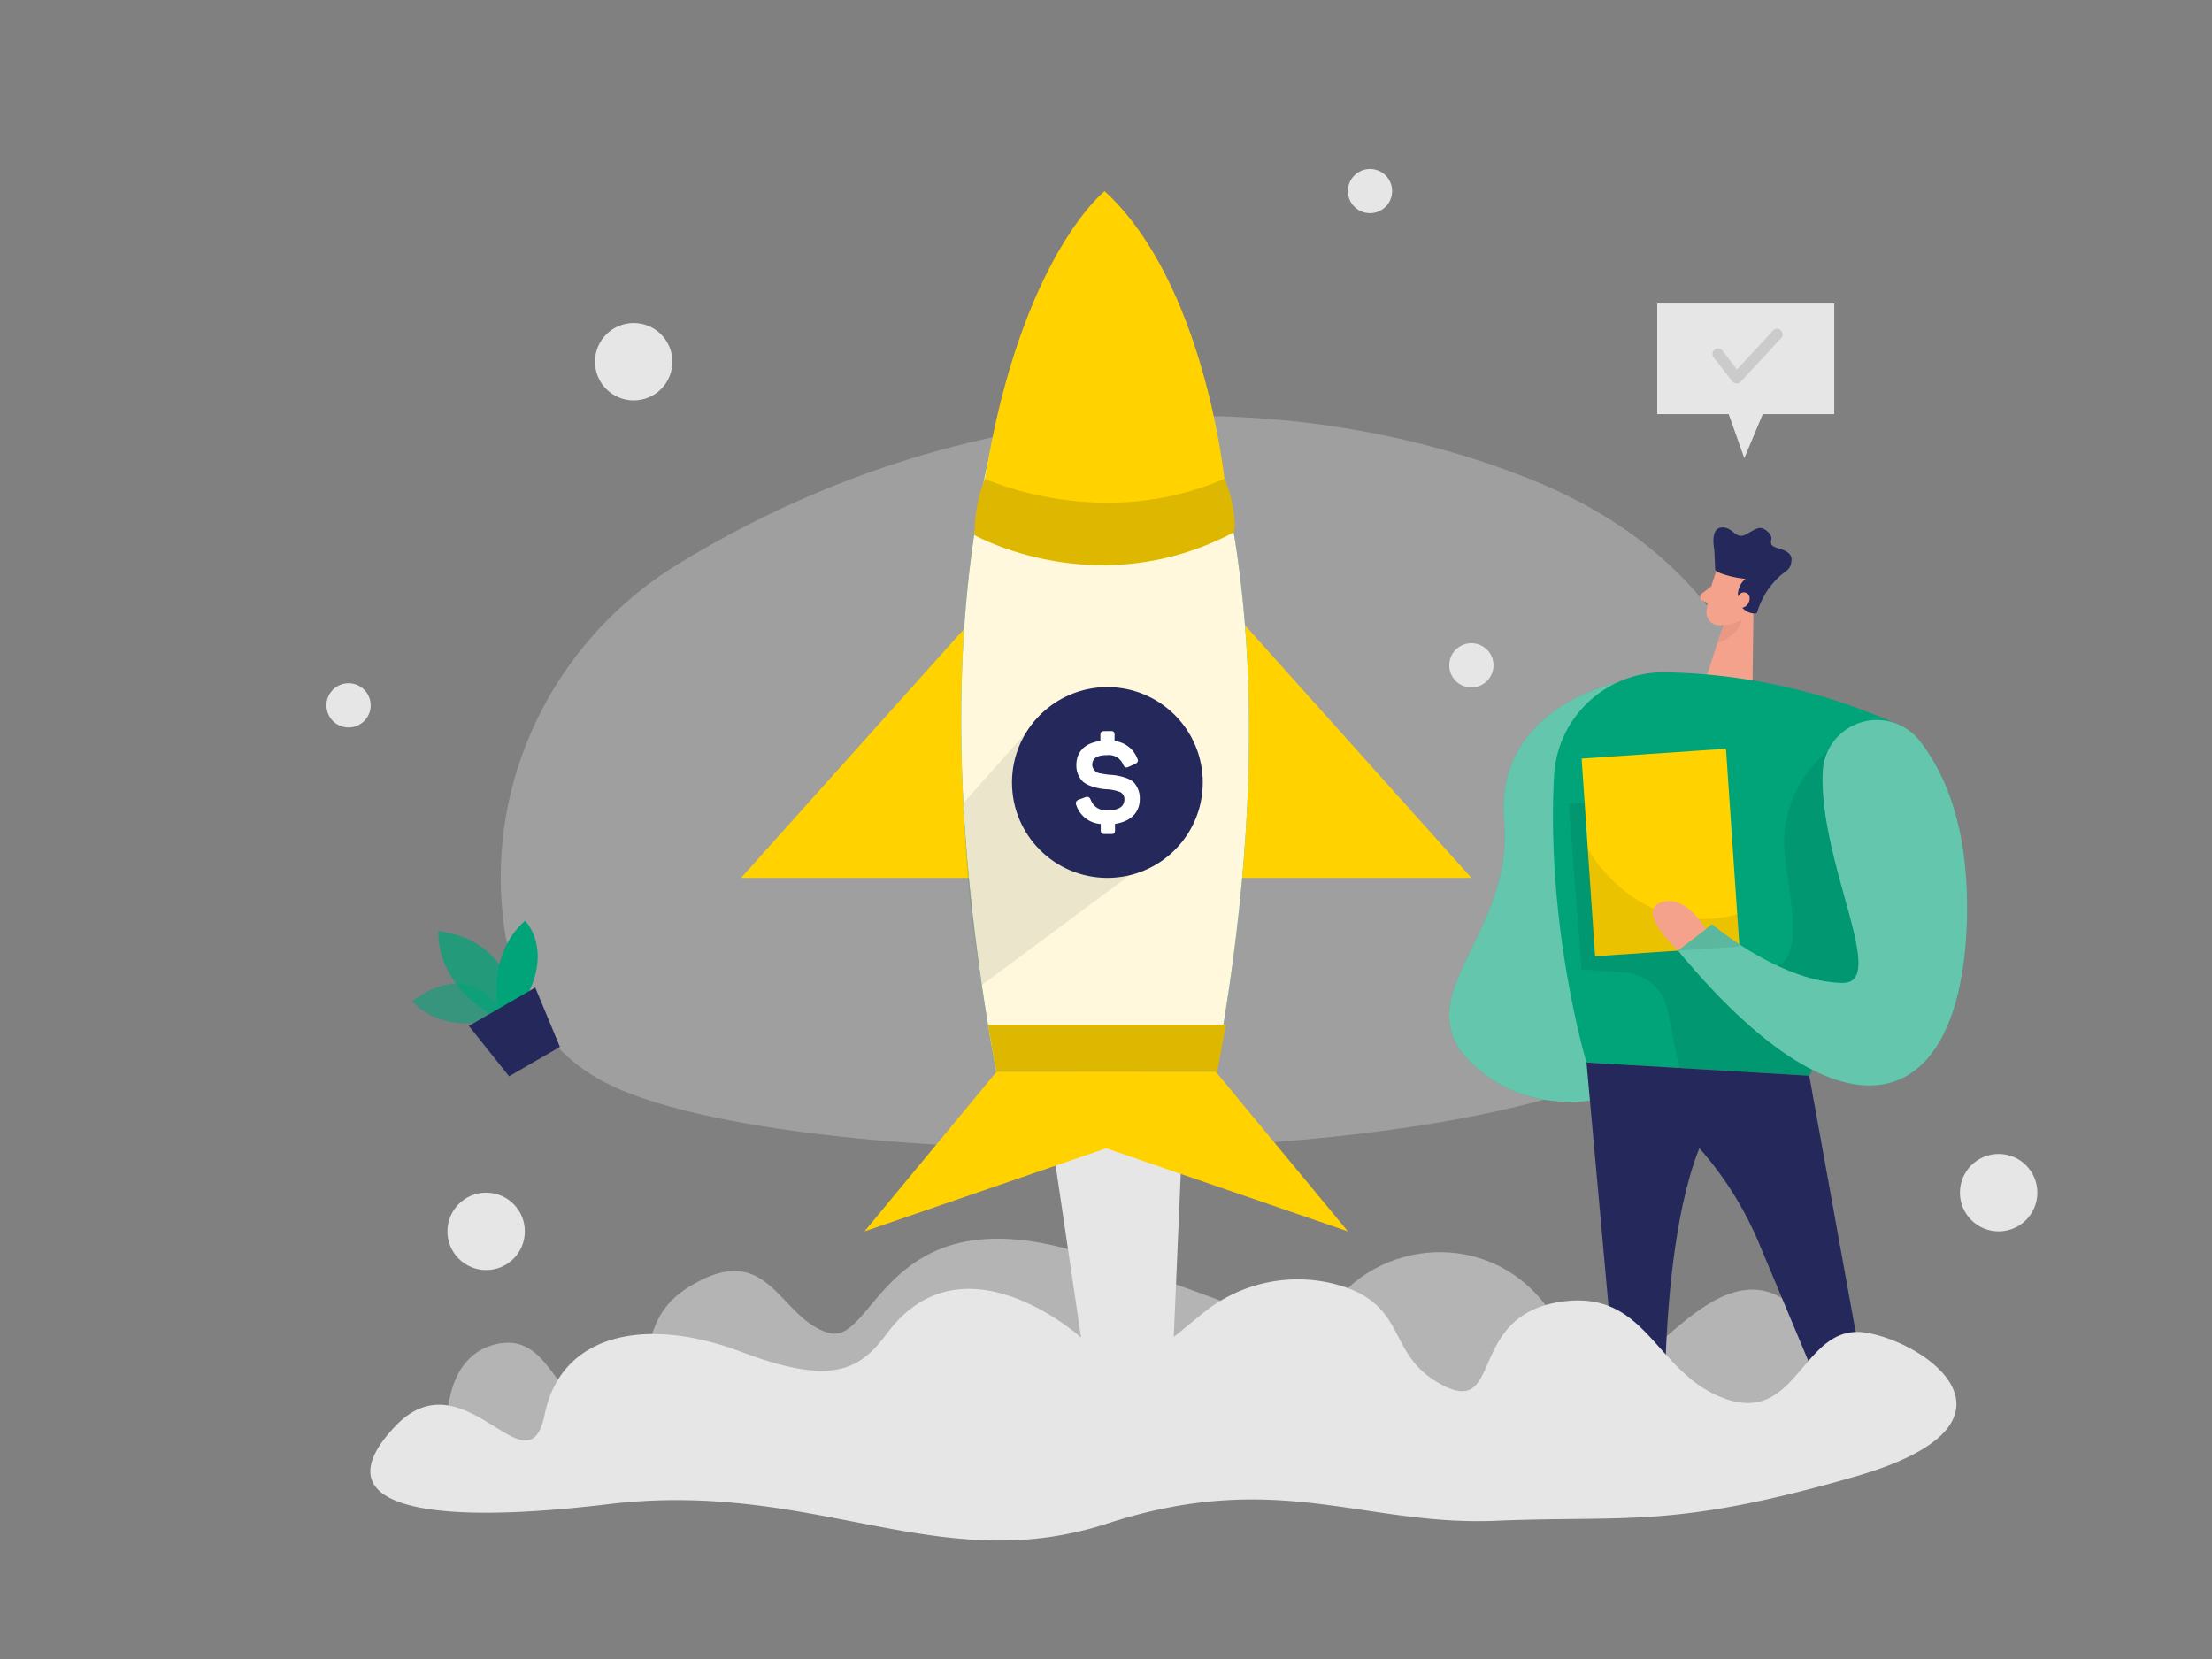 <svg data-name="Layer 1" xmlns="http://www.w3.org/2000/svg" viewBox="0 0 400 300"><rect x="0" y="0" width="400" height="300" fill="#808080" stroke="none"/><path d="M122.81 101.87c-21.4 13-34.07 36.93-32.06 61.9 1 12.76 5.77 25.08 18.32 31.8 33.44 17.94 179.44 18.24 201.05-13.45s13.57-76.72-33.42-95.48c-40.7-16.26-98.65-18.41-153.89 15.23z" fill="#e6e6e6" opacity=".3"/><path d="M80.91 260.81S79 245.25 90 243s10.41 15.56 20.58 8.91 3.67-14.16 16.17-20.41 14.4 6.89 23 9.5 10-25.3 45.5-14.52 37 17.12 48.49 6.44 32.59-8.92 39.93 10.83 22.6-18.51 38.59-9 9.24 24 9.24 24l-39.5 9-83.75-5.5s-98.75-1.13-100.5-1.44-26.84 0-26.84 0z" fill="#e6e6e6" opacity=".51"/><path d="M292.19 123.55s-22 4.45-20.19 25-18.19 31.78-5.93 43.64 28.6 5.19 28.6 5.19z" fill="#01a479"/><path d="M292.19 123.55s-22 4.45-20.19 25-18.19 31.78-5.93 43.64 28.6 5.19 28.6 5.19z" fill="#fff" opacity=".39"/><path d="M310.4 103.21a28.81 28.81 0 00-1.82 7.46 2.32 2.32 0 002.25 2.4 5.1 5.1 0 004.93-2.56l2.47-3.47a4.15 4.15 0 00-.5-4.77c-1.96-2.53-6.43-1.73-7.33.94z" fill="#f4a28c"/><path fill="#f4a28c" d="M317.11 107.91l-.19 15.13-8.33-.7 3.49-10.73 5.03-3.7z"/><path d="M317.78 110.64a.42.42 0 01-.43.31 3.08 3.08 0 01-2.93-2.28 3.84 3.84 0 011.2-4 18.42 18.42 0 01-4.18-.9 4.42 4.42 0 01-1.27-.67l-.17-3.71s-.84-3.86 1.33-4 2.44 2.36 4.49 1.2 2.6-1.65 4-.29-.85 2.11 1.84 2.88 2.44 1.89 2.11 3.12a2.2 2.2 0 01-.84 1 14.18 14.18 0 00-5.15 7.34z" fill="#24285b"/><path d="M314 108.4s.54-1.7 1.78-1.19.48 3-1.33 2.68zM309.47 106l-1.73 1.34a.74.74 0 00.11 1.24l1.6.82z" fill="#f4a28c"/><path d="M311.64 113.05A7.1 7.1 0 00315 112s-.52 3-4.41 4.23z" fill="#ce8172" opacity=".31"/><path d="M301.19 121.58a106.54 106.54 0 0139.94 8.54 15.39 15.39 0 017.77 21.06l-21.73 43.35-40.28-2.39s-7.34-24.36-5.87-51.91a19.8 19.8 0 0120.17-18.65z" fill="#01a479"/><path d="M327.17 194.53l12 66.28h-6l-15.09-36a62.42 62.42 0 00-26.79-30.17l-4.42-2.51z" fill="#24285b"/><path d="M330.5 135.88a21.4 21.4 0 00-7.67 19.57c1.84 12.55 3.73 22.3-7.83 19.38S297.17 145 297.17 145l-13.5.33 2.33 30 7.83.54a8.46 8.46 0 017.72 6.78l2.11 10.47 23.51 1.39 3.33-4.95 14.67-15.91 1.83-25.32z" opacity=".08"/><path fill="#ffd200" d="M286.012 137.172l26.1-1.775 2.43 35.748-26.1 1.775z"/><path d="M286.89 192.14l6.21 68.67h8s-1.87-51.67 12.57-62.67z" fill="#24285b"/><path d="M329.6 139.76a9.81 9.81 0 0117.56-5.76c4.62 5.9 8.88 15.74 8.53 31.9-.75 34.5-21 43.75-52.25 6l6.15-4.75s12.31 10.44 23.58 10.59c8.39.14-4.17-21.52-3.57-37.98z" fill="#01a479"/><path d="M329.6 139.76a9.81 9.81 0 0117.56-5.76c4.62 5.9 8.88 15.74 8.53 31.9-.75 34.5-21 43.75-52.25 6l6.15-4.75s12.31 10.44 23.58 10.59c8.39.14-4.17-21.52-3.57-37.98z" fill="#fff" opacity=".39"/><path d="M287.12 153.51s9 16.53 27 11.86l.39 5.79-26.1 1.77z" opacity=".08"/><path d="M308.46 168s-3.68-6.5-8.18-4.78 3.16 8.66 3.16 8.66z" fill="#f4a28c"/><path d="M189.8 203.37l5.69 38.49s-21.28-19.19-35-.86c-4.83 6.47-9.5 9.87-26.5 3.44S101.5 241 98.5 255.76s-14.5-11-27 2.12 1 18.62 38.5 14.12 59.5 13.5 90.25 3.5 46.25.5 70.25-.5 32 1.5 65-8 13.5-24.06 2-26-12.22 16.53-25.36 12-14.14-20.44-30.64-17.47S272 257 260 250c-9.21-5.36-5.51-13.9-17.8-17.58a27.12 27.12 0 00-24.84 5.18l-5.11 4.17L214 201z" fill="#e6e6e6"/><path fill="#ffd200" d="M175 113l-41 45.75h44.66L175 113zM225.07 113l41 45.75h-44.66l3.66-45.75z"/><path d="M88.35 184.65s-8.32 2.23-13.79-3.54c0 0 9.81-8.74 16.83 2.55z" fill="#01a479" opacity=".58"/><path d="M88.81 183.42s-9.64-5-9.56-15c0 0 11.6.43 13.67 12.62z" fill="#01a479" opacity=".73"/><path d="M90.11 182.67s-2.24-9.92 4.84-16.18c0 0 4.68 4.56.65 13z" fill="#01a479"/><path fill="#24285b" d="M84.79 185.52l7.27 9.11 9.19-5.32-4.46-10.73-12 6.94z"/><path d="M199.15 39.79v-.27l-.14.13-.14-.13v.28c-3.56 3.58-39.3 42.79-18.71 154.07h39.58c20.58-111.4-16.94-150.58-20.59-154.08z" fill="#01a479"/><path d="M223.1 96.29l1.14 7.88a73.88 73.88 0 01-33.83 5.43 18.36 18.36 0 00-16.2 7.09s1.16-16.21 1.94-19.94z" fill="#3b1e59" opacity=".11"/><path d="M199.15 39.79v-.27l-.14.13-.14-.13v.28c-3.56 3.58-39.3 42.79-18.71 154.07h39.58c20.58-111.4-16.94-150.58-20.59-154.08z" fill="#fff8dc"/><path d="M185.25 132.8l-11 12.39a215.07 215.07 0 003.33 32.91l27.85-20.68z" opacity=".08"/><path fill="#ffd200" d="M178.66 185.3l1.5 8.57h39.93l1.58-8.57h-43.01zM178.1 86.57l-.08.23a26.75 26.75 0 00-1.76 9.2l-.11.73s22.21 12.61 46.95-.46a4.69 4.69 0 00.17-1.34 23.05 23.05 0 00-1.86-8.38H178.1z"/><path opacity=".13" d="M178.66 185.3l1.5 8.57h39.93l1.58-8.57h-43.01zM178.1 86.57l-.08.23a26.75 26.75 0 00-1.76 9.2l-.11.73s22.21 12.61 46.95-.46a4.69 4.69 0 00.17-1.34 23.05 23.05 0 00-1.86-8.38H178.1z"/><path d="M178.1 86.57s21 9.76 43.31 0c0 0-3.63-35.48-21.66-52 0-.02-15.12 11.91-21.65 52z" fill="#ffd200"/><circle cx="200.25" cy="141.5" r="17.25" fill="#24285b"/><path d="M200.88 132.2c.51 0 .67.18.67.69V134a5 5 0 014.08 3.08c.27.53.16.82-.44 1.09l-1.09.49c-.51.24-.75.13-1-.4a2.77 2.77 0 00-2.84-1.71c-1.89 0-2.75.55-2.75 1.82a1.68 1.68 0 001.53 1.49 15 15 0 001.59.24 10.3 10.3 0 013 .58 4 4 0 011.3.71 4.22 4.22 0 011.18 3.1c0 2.42-1.62 4.06-4.48 4.49v1.15c0 .51-.16.69-.67.69h-1.22c-.51 0-.69-.18-.69-.69V149a5 5 0 01-4.43-3.42c-.18-.49 0-.82.51-1l1.08-.4c.56-.2.8-.07 1.05.49a2.89 2.89 0 003 1.86c2 0 3.07-.64 3.07-2a1.37 1.37 0 00-1-1.38 7.73 7.73 0 00-2.2-.42 9.82 9.82 0 01-3-.64 4.28 4.28 0 01-1.29-.73 4.08 4.08 0 01-1.2-3c0-2.4 1.51-4 4.35-4.37v-1.09c0-.51.18-.69.69-.69z" fill="#fff"/><path fill="#ffd200" d="M180.16 193.87l-23.83 28.8 49.92-17.16v-11.64h-26.09z"/><path fill="#ffd200" d="M219.91 193.87l23.83 28.8-49.92-17.16v-11.64h26.09z"/><circle cx="87.91" cy="222.67" r="7" fill="#e6e6e6"/><circle cx="114.59" cy="65.41" r="7" fill="#e6e6e6"/><circle cx="361.42" cy="215.67" r="7" fill="#e6e6e6"/><circle cx="266.07" cy="120.31" r="4" fill="#e6e6e6"/><circle cx="63.03" cy="127.55" r="4" fill="#e6e6e6"/><circle cx="247.74" cy="34.55" r="4" fill="#e6e6e6"/><path fill="#e6e6e6" d="M299.68 54.89v20h12.92l2.83 7.96 3.34-7.96h12.92v-20h-32.01z"/><path d="M314.07 69.35H314a1 1 0 01-.74-.38l-3.38-4.35a1 1 0 111.58-1.23l2.65 3.42 6.56-7.08a1 1 0 011.46 1.36L314.8 69a1 1 0 01-.73.35z" opacity=".12"/></svg>
